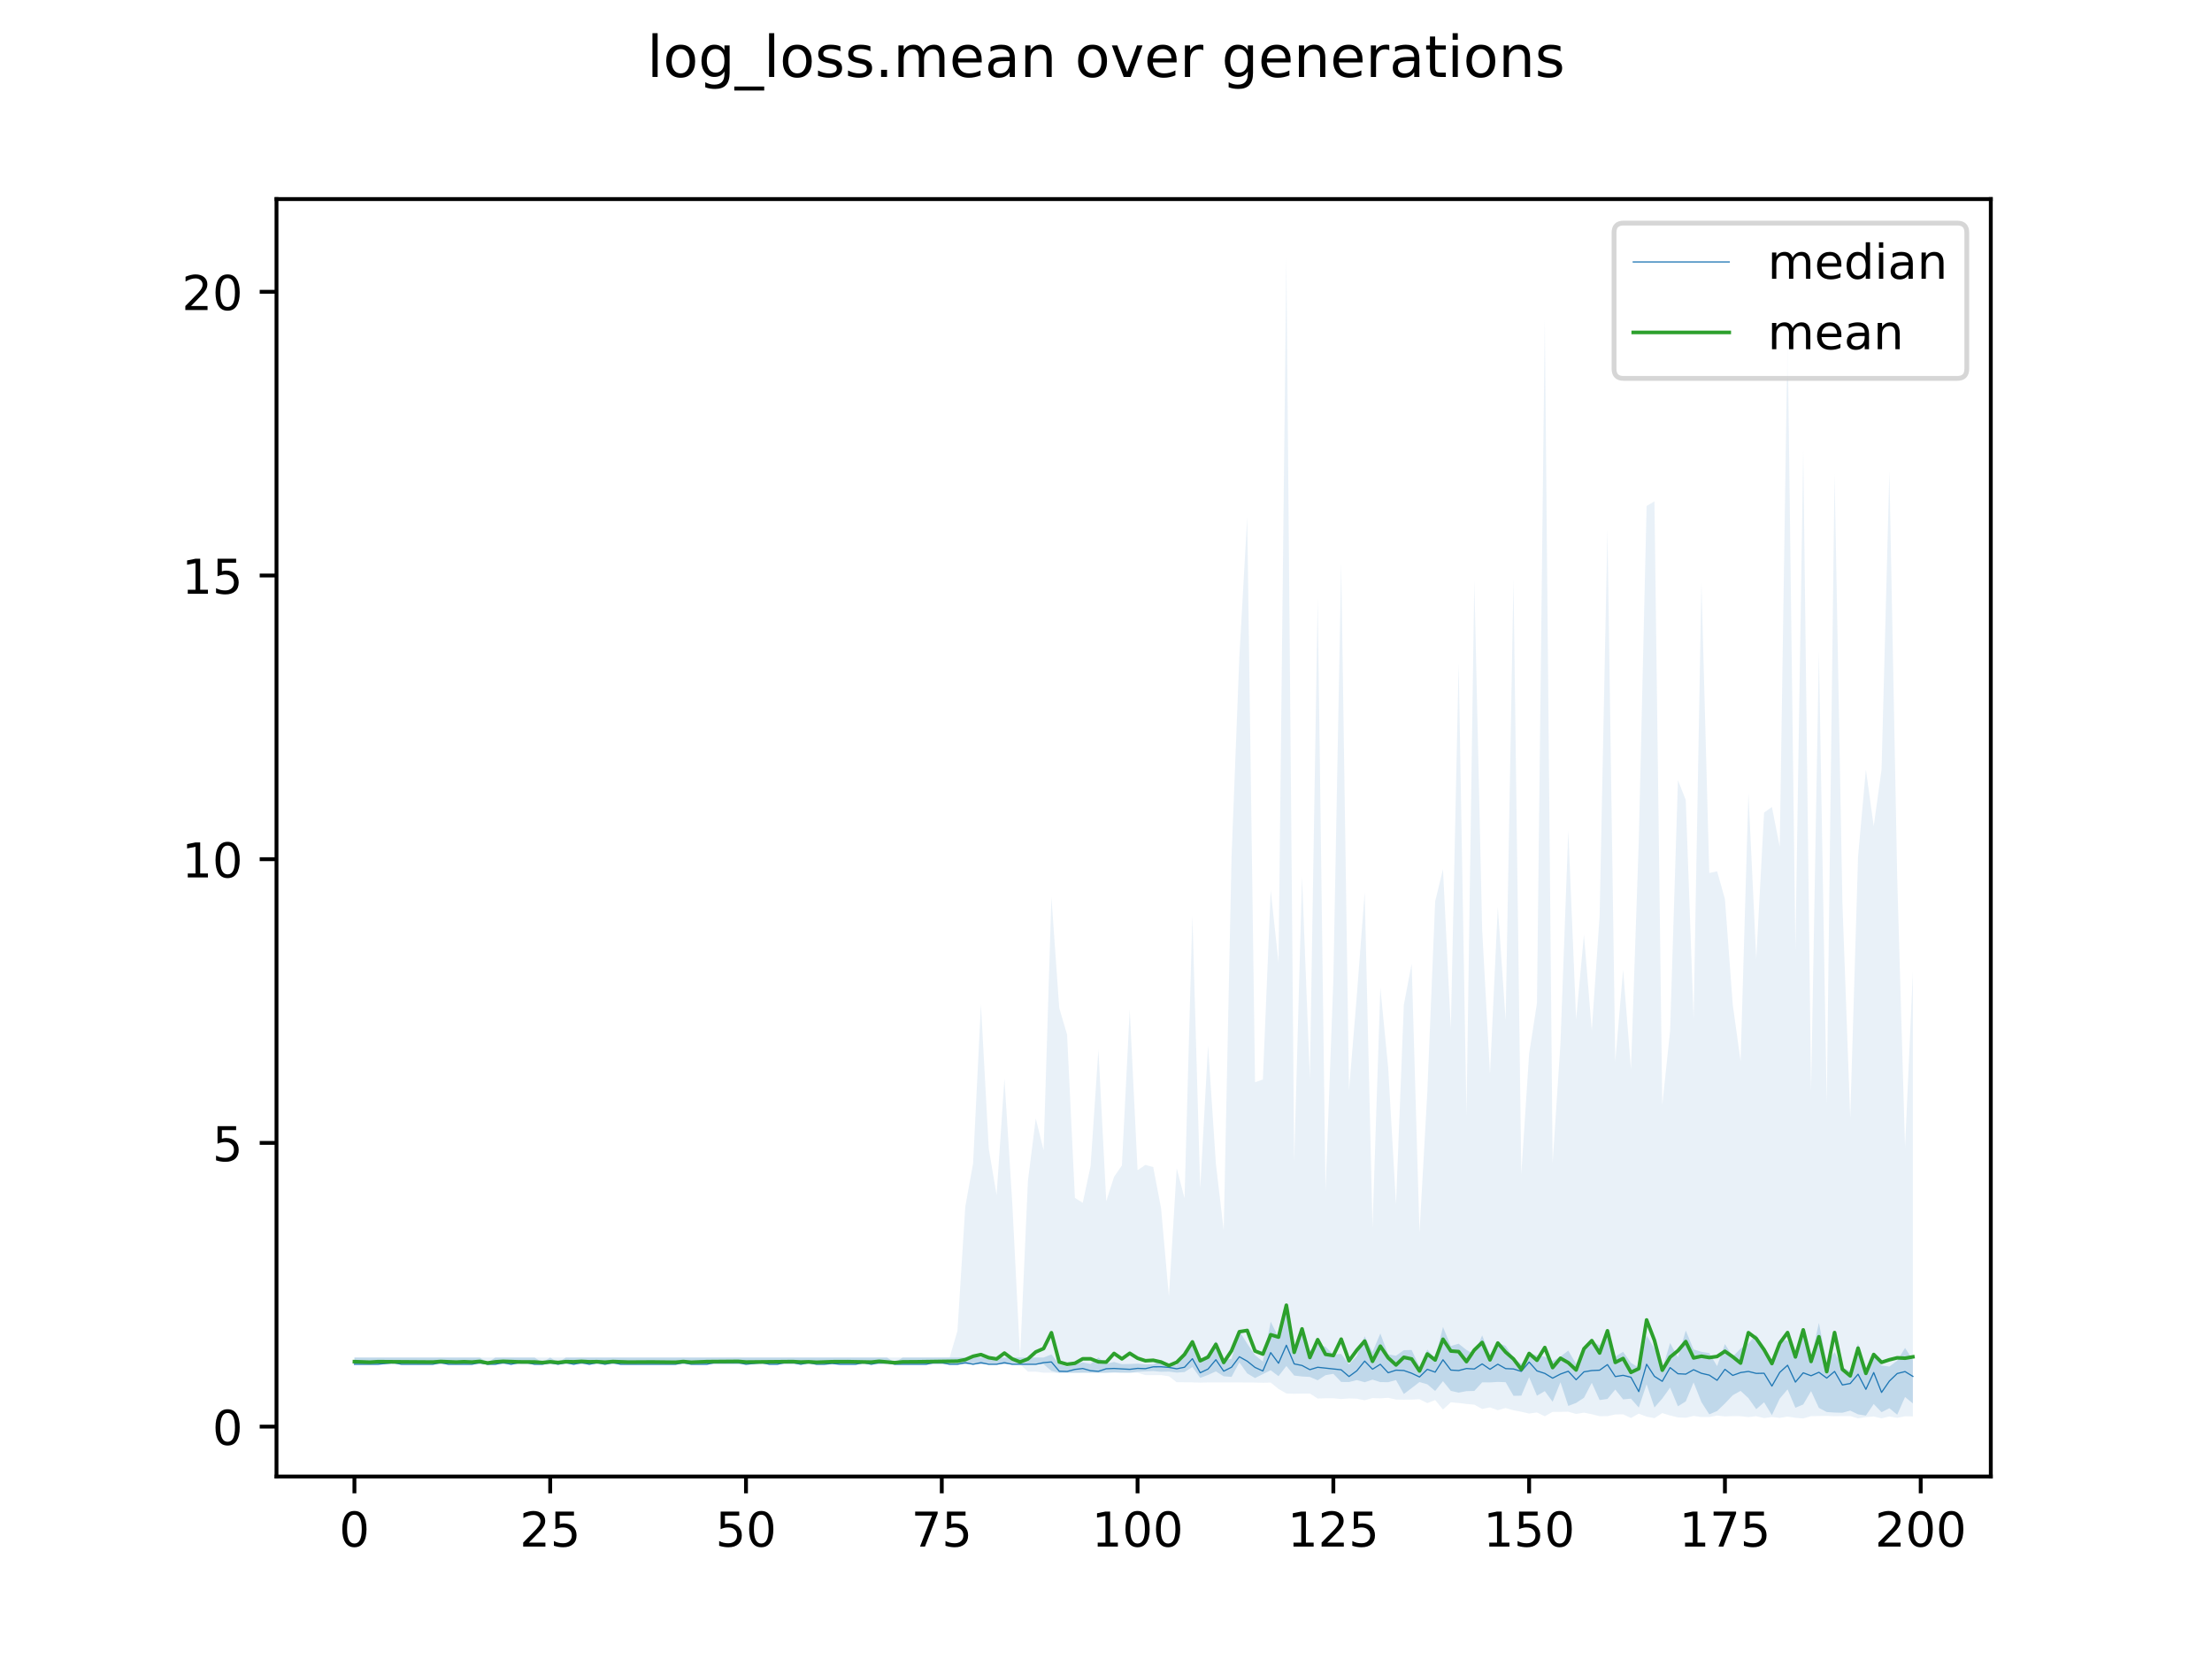 <?xml version="1.0" encoding="utf-8" standalone="no"?>
<!DOCTYPE svg PUBLIC "-//W3C//DTD SVG 1.1//EN"
  "http://www.w3.org/Graphics/SVG/1.1/DTD/svg11.dtd">
<!-- Created with matplotlib (https://matplotlib.org/) -->
<svg height="345.6pt" version="1.1" viewBox="0 0 460.8 345.6" width="460.8pt" xmlns="http://www.w3.org/2000/svg" xmlns:xlink="http://www.w3.org/1999/xlink">
 <defs>
  <style type="text/css">
*{stroke-linecap:butt;stroke-linejoin:round;}
  </style>
 </defs>
 <g id="figure_1">
  <g id="patch_1">
   <path d="M 0 345.6 
L 460.8 345.6 
L 460.8 0 
L 0 0 
z
" style="fill:#ffffff;"/>
  </g>
  <g id="axes_1">
   <g id="patch_2">
    <path d="M 57.6 307.584 
L 414.72 307.584 
L 414.72 41.472 
L 57.6 41.472 
z
" style="fill:#ffffff;"/>
   </g>
   <g id="PolyCollection_1">
    <path clip-path="url(#pe8890af706)" d="M 73.833 282.793 
L 73.833 284.206 
L 75.464 284.206 
L 77.096 284.206 
L 78.727 284.206 
L 80.358 284.206 
L 81.99 284.206 
L 83.621 284.206 
L 85.253 284.206 
L 86.884 284.206 
L 88.516 284.206 
L 90.147 284.206 
L 91.778 284.206 
L 93.41 284.206 
L 95.041 284.206 
L 96.673 284.206 
L 98.304 284.206 
L 99.936 284.206 
L 101.567 284.206 
L 103.198 284.206 
L 104.83 284.206 
L 106.461 284.206 
L 108.093 284.206 
L 109.724 284.206 
L 111.356 284.206 
L 112.987 284.206 
L 114.618 284.206 
L 116.25 284.206 
L 117.881 284.206 
L 119.513 284.206 
L 121.144 284.206 
L 122.776 284.206 
L 124.407 284.206 
L 126.038 284.206 
L 127.67 284.206 
L 129.301 284.206 
L 130.933 284.206 
L 132.564 284.206 
L 134.196 284.206 
L 135.827 284.206 
L 137.458 284.206 
L 139.09 284.206 
L 140.721 284.206 
L 142.353 284.206 
L 143.984 284.206 
L 145.616 284.206 
L 147.247 284.206 
L 148.879 284.206 
L 150.51 284.206 
L 152.141 284.206 
L 153.773 284.206 
L 155.404 284.206 
L 157.036 284.206 
L 158.667 284.206 
L 160.299 284.206 
L 161.93 284.206 
L 163.561 284.206 
L 165.193 284.206 
L 166.824 284.206 
L 168.456 284.206 
L 170.087 284.206 
L 171.719 284.206 
L 173.35 284.206 
L 174.981 284.206 
L 176.613 284.206 
L 178.244 284.206 
L 179.876 284.206 
L 181.507 284.206 
L 183.139 284.206 
L 184.77 284.206 
L 186.401 284.206 
L 188.033 284.206 
L 189.664 284.206 
L 191.296 284.206 
L 192.927 284.206 
L 194.559 284.206 
L 196.19 284.206 
L 197.821 284.206 
L 199.453 284.206 
L 201.084 284.206 
L 202.716 284.206 
L 204.347 284.206 
L 205.979 284.206 
L 207.61 284.206 
L 209.241 284.206 
L 210.873 284.206 
L 212.504 284.206 
L 214.136 284.206 
L 215.767 284.206 
L 217.399 284.206 
L 219.03 285.577 
L 220.661 285.961 
L 222.293 285.959 
L 223.924 285.946 
L 225.556 285.957 
L 227.187 285.961 
L 228.819 285.963 
L 230.45 285.961 
L 232.081 285.884 
L 233.713 285.945 
L 235.344 285.955 
L 236.976 285.775 
L 238.607 285.673 
L 240.239 285.615 
L 241.87 285.767 
L 243.501 285.731 
L 245.133 285.941 
L 246.764 285.824 
L 248.396 284.772 
L 250.027 287.035 
L 251.659 286.422 
L 253.29 285.689 
L 254.921 286.707 
L 256.553 286.832 
L 258.184 283.813 
L 259.816 286.105 
L 261.447 287.073 
L 263.079 286.247 
L 264.71 285.446 
L 266.341 286.683 
L 267.973 284.561 
L 269.604 286.554 
L 271.236 286.744 
L 272.867 286.841 
L 274.499 287.536 
L 276.13 286.475 
L 277.761 286.193 
L 279.393 287.883 
L 281.024 287.904 
L 282.656 287.493 
L 284.287 287.944 
L 285.919 287.403 
L 287.55 287.915 
L 289.181 287.937 
L 290.813 287.497 
L 292.444 290.393 
L 294.076 289.162 
L 295.707 287.903 
L 297.339 288.377 
L 298.97 289.766 
L 300.601 287.718 
L 302.233 289.736 
L 303.864 290.109 
L 305.496 289.801 
L 307.127 289.756 
L 308.759 287.965 
L 310.39 287.983 
L 312.021 287.879 
L 313.653 287.937 
L 315.284 290.774 
L 316.916 290.745 
L 318.547 286.902 
L 320.179 290.755 
L 321.81 289.797 
L 323.441 292.012 
L 325.073 287.945 
L 326.704 292.883 
L 328.336 292.256 
L 329.967 291.186 
L 331.599 288.067 
L 333.23 291.653 
L 334.862 291.426 
L 336.493 289.465 
L 338.124 291.517 
L 339.756 291.36 
L 341.387 293.214 
L 343.019 288.365 
L 344.65 293.2 
L 346.282 291.346 
L 347.913 289.059 
L 349.544 292.959 
L 351.176 291.937 
L 352.807 287.974 
L 354.439 292.085 
L 356.07 294.629 
L 357.702 293.945 
L 359.333 292.38 
L 360.964 290.651 
L 362.596 289.745 
L 364.227 291.254 
L 365.859 293.565 
L 367.49 292.125 
L 369.122 294.803 
L 370.753 291.361 
L 372.384 289.427 
L 374.016 293.261 
L 375.647 292.575 
L 377.279 289.79 
L 378.91 293.295 
L 380.542 294.152 
L 382.173 294.261 
L 383.804 294.302 
L 385.436 293.852 
L 387.067 294.637 
L 388.699 294.891 
L 390.33 292.477 
L 391.962 294.189 
L 393.593 293.353 
L 395.224 294.712 
L 396.856 291.021 
L 398.487 292.357 
L 398.487 283.267 
L 398.487 283.267 
L 396.856 280.804 
L 395.224 283.452 
L 393.593 284.677 
L 391.962 284.478 
L 390.33 282.006 
L 388.699 285.699 
L 387.067 279.888 
L 385.436 285.661 
L 383.804 284.826 
L 382.173 281.633 
L 380.542 283.943 
L 378.91 275.592 
L 377.279 282.926 
L 375.647 277.861 
L 374.016 281.743 
L 372.384 279.25 
L 370.753 279.078 
L 369.122 283.634 
L 367.49 281.896 
L 365.859 278.015 
L 364.227 279.839 
L 362.596 280.94 
L 360.964 282.601 
L 359.333 279.993 
L 357.702 284.581 
L 356.07 281.874 
L 354.439 281.604 
L 352.807 281.112 
L 351.176 277.175 
L 349.544 282.762 
L 347.913 279.778 
L 346.282 285.268 
L 344.65 280.919 
L 343.019 278.177 
L 341.387 284.91 
L 339.756 283.911 
L 338.124 281.605 
L 336.493 282.61 
L 334.862 277.891 
L 333.23 280.274 
L 331.599 279.475 
L 329.967 280.993 
L 328.336 284.121 
L 326.704 281.354 
L 325.073 282.597 
L 323.441 283.514 
L 321.81 282.617 
L 320.179 282.34 
L 318.547 281.968 
L 316.916 284.14 
L 315.284 282.863 
L 313.653 280.377 
L 312.021 279.695 
L 310.39 282.265 
L 308.759 278.184 
L 307.127 282.111 
L 305.496 281.218 
L 303.864 279.921 
L 302.233 280.398 
L 300.601 276.439 
L 298.97 283 
L 297.339 281.129 
L 295.707 284.698 
L 294.076 281.229 
L 292.444 281.266 
L 290.813 282.425 
L 289.181 282.138 
L 287.55 277.795 
L 285.919 281.644 
L 284.287 278.358 
L 282.656 282.438 
L 281.024 284.22 
L 279.393 282.031 
L 277.761 282.186 
L 276.13 280.559 
L 274.499 280.015 
L 272.867 281.326 
L 271.236 277.374 
L 269.604 280.664 
L 267.973 273.192 
L 266.341 278.604 
L 264.71 275.336 
L 263.079 283.633 
L 261.447 282.302 
L 259.816 279.905 
L 258.184 277.285 
L 256.553 283.073 
L 254.921 283.282 
L 253.29 279.346 
L 251.659 282.112 
L 250.027 283.324 
L 248.396 280.117 
L 246.764 281.342 
L 245.133 284.454 
L 243.501 284.217 
L 241.87 283.449 
L 240.239 284.208 
L 238.607 284.239 
L 236.976 284.067 
L 235.344 284.139 
L 233.713 284.18 
L 232.081 283.719 
L 230.45 284.102 
L 228.819 282.793 
L 227.187 284.141 
L 225.556 283.814 
L 223.924 284.166 
L 222.293 284.704 
L 220.661 284.206 
L 219.03 282.152 
L 217.399 282.793 
L 215.767 282.793 
L 214.136 282.793 
L 212.504 282.793 
L 210.873 282.793 
L 209.241 282.793 
L 207.61 282.793 
L 205.979 282.793 
L 204.347 282.793 
L 202.716 282.793 
L 201.084 282.793 
L 199.453 282.793 
L 197.821 282.793 
L 196.19 282.793 
L 194.559 282.793 
L 192.927 282.793 
L 191.296 282.793 
L 189.664 282.793 
L 188.033 282.793 
L 186.401 283.862 
L 184.77 282.793 
L 183.139 282.793 
L 181.507 282.793 
L 179.876 282.793 
L 178.244 282.793 
L 176.613 282.793 
L 174.981 282.793 
L 173.35 282.793 
L 171.719 282.793 
L 170.087 282.793 
L 168.456 282.793 
L 166.824 282.793 
L 165.193 282.793 
L 163.561 282.793 
L 161.93 282.793 
L 160.299 282.793 
L 158.667 282.793 
L 157.036 282.793 
L 155.404 282.793 
L 153.773 282.793 
L 152.141 282.793 
L 150.51 282.793 
L 148.879 282.793 
L 147.247 282.793 
L 145.616 282.793 
L 143.984 282.793 
L 142.353 282.793 
L 140.721 282.793 
L 139.09 282.793 
L 137.458 282.793 
L 135.827 282.793 
L 134.196 282.793 
L 132.564 282.793 
L 130.933 282.793 
L 129.301 282.793 
L 127.67 282.793 
L 126.038 282.793 
L 124.407 282.793 
L 122.776 282.793 
L 121.144 282.793 
L 119.513 282.793 
L 117.881 282.793 
L 116.25 283.862 
L 114.618 282.793 
L 112.987 283.862 
L 111.356 282.793 
L 109.724 282.793 
L 108.093 282.793 
L 106.461 282.793 
L 104.83 282.793 
L 103.198 282.793 
L 101.567 283.862 
L 99.936 282.793 
L 98.304 282.793 
L 96.673 282.793 
L 95.041 282.793 
L 93.41 282.793 
L 91.778 282.793 
L 90.147 282.793 
L 88.516 282.793 
L 86.884 282.793 
L 85.253 282.793 
L 83.621 282.793 
L 81.99 282.793 
L 80.358 282.793 
L 78.727 282.793 
L 77.096 282.793 
L 75.464 282.793 
L 73.833 282.793 
z
" style="fill:#1f77b4;fill-opacity:0.2;"/>
   </g>
   <g id="PolyCollection_2">
    <path clip-path="url(#pe8890af706)" d="M 73.833 282.793 
L 73.833 284.206 
L 75.464 284.206 
L 77.096 284.206 
L 78.727 284.206 
L 80.358 284.206 
L 81.99 284.206 
L 83.621 284.206 
L 85.253 284.206 
L 86.884 284.206 
L 88.516 284.206 
L 90.147 284.206 
L 91.778 284.206 
L 93.41 284.206 
L 95.041 284.206 
L 96.673 284.206 
L 98.304 284.206 
L 99.936 284.206 
L 101.567 284.206 
L 103.198 284.206 
L 104.83 284.206 
L 106.461 284.206 
L 108.093 284.206 
L 109.724 284.206 
L 111.356 284.206 
L 112.987 284.206 
L 114.618 284.206 
L 116.25 284.206 
L 117.881 284.206 
L 119.513 284.206 
L 121.144 284.206 
L 122.776 284.206 
L 124.407 284.206 
L 126.038 284.206 
L 127.67 284.206 
L 129.301 284.206 
L 130.933 284.206 
L 132.564 284.206 
L 134.196 284.206 
L 135.827 284.206 
L 137.458 284.206 
L 139.09 284.206 
L 140.721 284.206 
L 142.353 284.206 
L 143.984 284.206 
L 145.616 284.206 
L 147.247 284.206 
L 148.879 284.206 
L 150.51 284.206 
L 152.141 284.206 
L 153.773 284.206 
L 155.404 284.206 
L 157.036 284.206 
L 158.667 284.206 
L 160.299 284.206 
L 161.93 284.206 
L 163.561 284.206 
L 165.193 284.206 
L 166.824 284.206 
L 168.456 284.206 
L 170.087 284.206 
L 171.719 284.206 
L 173.35 284.206 
L 174.981 284.206 
L 176.613 284.206 
L 178.244 284.206 
L 179.876 284.206 
L 181.507 284.206 
L 183.139 284.206 
L 184.77 284.206 
L 186.401 284.206 
L 188.033 284.206 
L 189.664 284.206 
L 191.296 284.206 
L 192.927 284.206 
L 194.559 284.206 
L 196.19 284.206 
L 197.821 284.206 
L 199.453 284.206 
L 201.084 284.206 
L 202.716 284.206 
L 204.347 284.206 
L 205.979 284.206 
L 207.61 284.206 
L 209.241 284.206 
L 210.873 284.206 
L 212.504 284.206 
L 214.136 285.744 
L 215.767 285.748 
L 217.399 285.957 
L 219.03 285.96 
L 220.661 286.064 
L 222.293 286.009 
L 223.924 286.048 
L 225.556 285.976 
L 227.187 286 
L 228.819 286.005 
L 230.45 285.989 
L 232.081 285.975 
L 233.713 285.989 
L 235.344 285.996 
L 236.976 285.971 
L 238.607 286.457 
L 240.239 286.455 
L 241.87 286.458 
L 243.501 286.697 
L 245.133 287.947 
L 246.764 287.952 
L 248.396 287.976 
L 250.027 288.026 
L 251.659 287.983 
L 253.29 287.98 
L 254.921 287.984 
L 256.553 287.986 
L 258.184 287.976 
L 259.816 288.002 
L 261.447 288.014 
L 263.079 288.053 
L 264.71 288.009 
L 266.341 289.343 
L 267.973 290.29 
L 269.604 290.343 
L 271.236 290.311 
L 272.867 290.3 
L 274.499 291.337 
L 276.13 291.281 
L 277.761 291.28 
L 279.393 291.44 
L 281.024 291.318 
L 282.656 291.372 
L 284.287 291.697 
L 285.919 291.249 
L 287.55 291.301 
L 289.181 291.182 
L 290.813 291.556 
L 292.444 291.578 
L 294.076 291.561 
L 295.707 291.476 
L 297.339 292.295 
L 298.97 291.656 
L 300.601 293.626 
L 302.233 292.129 
L 303.864 292.269 
L 305.496 292.467 
L 307.127 292.618 
L 308.759 293.509 
L 310.39 293.188 
L 312.021 293.768 
L 313.653 293.316 
L 315.284 293.787 
L 316.916 294.095 
L 318.547 294.468 
L 320.179 294.244 
L 321.81 295.035 
L 323.441 294.113 
L 325.073 294.113 
L 326.704 294.088 
L 328.336 294.55 
L 329.967 294.282 
L 331.599 294.606 
L 333.23 295.023 
L 334.862 295.009 
L 336.493 294.662 
L 338.124 294.63 
L 339.756 295.394 
L 341.387 294.487 
L 343.019 295.112 
L 344.65 295.433 
L 346.282 294.374 
L 347.913 294.872 
L 349.544 295.267 
L 351.176 295.35 
L 352.807 294.956 
L 354.439 295.2 
L 356.07 295.194 
L 357.702 294.889 
L 359.333 295.076 
L 360.964 294.997 
L 362.596 295.02 
L 364.227 295.207 
L 365.859 295.022 
L 367.49 295.422 
L 369.122 295.179 
L 370.753 295.374 
L 372.384 295.103 
L 374.016 295.349 
L 375.647 295.488 
L 377.279 295.009 
L 378.91 294.984 
L 380.542 294.96 
L 382.173 295.025 
L 383.804 295.007 
L 385.436 295.003 
L 387.067 295.469 
L 388.699 295.205 
L 390.33 295.078 
L 391.962 295.454 
L 393.593 295.078 
L 395.224 295.357 
L 396.856 295.036 
L 398.487 295.06 
L 398.487 202.546 
L 398.487 202.546 
L 396.856 239.026 
L 395.224 182.89 
L 393.593 98.195 
L 391.962 160.307 
L 390.33 172.112 
L 388.699 160.315 
L 387.067 178.435 
L 385.436 232.863 
L 383.804 187.988 
L 382.173 98.71 
L 380.542 230.051 
L 378.91 135.697 
L 377.279 227.286 
L 375.647 93.824 
L 374.016 197.913 
L 372.384 69.063 
L 370.753 176.412 
L 369.122 168.104 
L 367.49 169.282 
L 365.859 199.754 
L 364.227 165.206 
L 362.596 221.07 
L 360.964 209.293 
L 359.333 187.287 
L 357.702 181.504 
L 356.07 181.866 
L 354.439 121.431 
L 352.807 212.179 
L 351.176 166.652 
L 349.544 162.522 
L 347.913 214.754 
L 346.282 230.215 
L 344.65 104.432 
L 343.019 105.406 
L 341.387 175.186 
L 339.756 222.701 
L 338.124 202.01 
L 336.493 221.125 
L 334.862 110.249 
L 333.23 190.787 
L 331.599 214.674 
L 329.967 194.701 
L 328.336 212.349 
L 326.704 172.989 
L 325.073 217.373 
L 323.441 242.323 
L 321.81 66.51 
L 320.179 208.983 
L 318.547 219.498 
L 316.916 244.581 
L 315.284 120.752 
L 313.653 212.54 
L 312.021 188.916 
L 310.39 223.685 
L 308.759 193.634 
L 307.127 120.997 
L 305.496 232.353 
L 303.864 138.058 
L 302.233 214.336 
L 300.601 181.054 
L 298.97 187.786 
L 297.339 227.426 
L 295.707 256.793 
L 294.076 200.78 
L 292.444 209.323 
L 290.813 250.92 
L 289.181 222.386 
L 287.55 205.758 
L 285.919 255.713 
L 284.287 185.88 
L 282.656 207.323 
L 281.024 227.123 
L 279.393 117.248 
L 277.761 204.16 
L 276.13 248.104 
L 274.499 124.608 
L 272.867 224.725 
L 271.236 182.681 
L 269.604 242.037 
L 267.973 53.568 
L 266.341 200.506 
L 264.71 185.506 
L 263.079 224.876 
L 261.447 225.459 
L 259.816 107.751 
L 258.184 136.679 
L 256.553 178.498 
L 254.921 256.317 
L 253.29 242.428 
L 251.659 217.758 
L 250.027 247.655 
L 248.396 190.723 
L 246.764 249.63 
L 245.133 243.382 
L 243.501 270.05 
L 241.87 251.706 
L 240.239 243.125 
L 238.607 242.666 
L 236.976 243.786 
L 235.344 210.282 
L 233.713 242.784 
L 232.081 245.16 
L 230.45 250.244 
L 228.819 218.666 
L 227.187 242.931 
L 225.556 250.572 
L 223.924 249.541 
L 222.293 215.512 
L 220.661 210.003 
L 219.03 186.872 
L 217.399 239.603 
L 215.767 233.005 
L 214.136 246.004 
L 212.504 282.793 
L 210.873 250.579 
L 209.241 224.68 
L 207.61 248.965 
L 205.979 239.292 
L 204.347 209.256 
L 202.716 242.331 
L 201.084 251.394 
L 199.453 277.251 
L 197.821 282.793 
L 196.19 282.793 
L 194.559 282.793 
L 192.927 282.793 
L 191.296 282.793 
L 189.664 282.793 
L 188.033 282.793 
L 186.401 282.793 
L 184.77 282.793 
L 183.139 282.793 
L 181.507 282.793 
L 179.876 282.793 
L 178.244 282.793 
L 176.613 282.793 
L 174.981 282.793 
L 173.35 282.793 
L 171.719 282.793 
L 170.087 282.793 
L 168.456 282.793 
L 166.824 282.793 
L 165.193 282.793 
L 163.561 282.793 
L 161.93 282.793 
L 160.299 282.793 
L 158.667 282.793 
L 157.036 282.793 
L 155.404 282.793 
L 153.773 282.793 
L 152.141 282.793 
L 150.51 282.793 
L 148.879 282.793 
L 147.247 282.793 
L 145.616 282.793 
L 143.984 282.793 
L 142.353 282.793 
L 140.721 282.793 
L 139.09 282.793 
L 137.458 282.793 
L 135.827 282.793 
L 134.196 282.793 
L 132.564 282.793 
L 130.933 282.793 
L 129.301 282.793 
L 127.67 282.793 
L 126.038 282.793 
L 124.407 282.793 
L 122.776 282.793 
L 121.144 282.793 
L 119.513 282.793 
L 117.881 282.793 
L 116.25 282.793 
L 114.618 282.793 
L 112.987 282.793 
L 111.356 282.793 
L 109.724 282.793 
L 108.093 282.793 
L 106.461 282.793 
L 104.83 282.793 
L 103.198 282.793 
L 101.567 282.793 
L 99.936 282.793 
L 98.304 282.793 
L 96.673 282.793 
L 95.041 282.793 
L 93.41 282.793 
L 91.778 282.793 
L 90.147 282.793 
L 88.516 282.793 
L 86.884 282.793 
L 85.253 282.793 
L 83.621 282.793 
L 81.99 282.793 
L 80.358 282.793 
L 78.727 282.793 
L 77.096 282.793 
L 75.464 282.793 
L 73.833 282.793 
z
" style="fill:#1f77b4;fill-opacity:0.1;"/>
   </g>
   <g id="matplotlib.axis_1">
    <g id="xtick_1">
     <g id="line2d_1">
      <defs>
       <path d="M 0 0 
L 0 3.5 
" id="mc2d2fb977f" style="stroke:#000000;stroke-width:0.8;"/>
      </defs>
      <g>
       <use style="stroke:#000000;stroke-width:0.8;" x="73.833" xlink:href="#mc2d2fb977f" y="307.584"/>
      </g>
     </g>
     <g id="text_1">
      <!-- 0 -->
      <defs>
       <path d="M 31.781 66.406 
Q 24.172 66.406 20.328 58.906 
Q 16.5 51.422 16.5 36.375 
Q 16.5 21.391 20.328 13.891 
Q 24.172 6.391 31.781 6.391 
Q 39.453 6.391 43.281 13.891 
Q 47.125 21.391 47.125 36.375 
Q 47.125 51.422 43.281 58.906 
Q 39.453 66.406 31.781 66.406 
z
M 31.781 74.219 
Q 44.047 74.219 50.516 64.516 
Q 56.984 54.828 56.984 36.375 
Q 56.984 17.969 50.516 8.266 
Q 44.047 -1.422 31.781 -1.422 
Q 19.531 -1.422 13.062 8.266 
Q 6.594 17.969 6.594 36.375 
Q 6.594 54.828 13.062 64.516 
Q 19.531 74.219 31.781 74.219 
z
" id="DejaVuSans-48"/>
      </defs>
      <g transform="translate(70.651 322.182)scale(0.1 -0.1)">
       <use xlink:href="#DejaVuSans-48"/>
      </g>
     </g>
    </g>
    <g id="xtick_2">
     <g id="line2d_2">
      <g>
       <use style="stroke:#000000;stroke-width:0.8;" x="114.618" xlink:href="#mc2d2fb977f" y="307.584"/>
      </g>
     </g>
     <g id="text_2">
      <!-- 25 -->
      <defs>
       <path d="M 19.188 8.297 
L 53.609 8.297 
L 53.609 0 
L 7.328 0 
L 7.328 8.297 
Q 12.938 14.109 22.625 23.891 
Q 32.328 33.688 34.812 36.531 
Q 39.547 41.844 41.422 45.531 
Q 43.312 49.219 43.312 52.781 
Q 43.312 58.594 39.234 62.25 
Q 35.156 65.922 28.609 65.922 
Q 23.969 65.922 18.812 64.312 
Q 13.672 62.703 7.812 59.422 
L 7.812 69.391 
Q 13.766 71.781 18.938 73 
Q 24.125 74.219 28.422 74.219 
Q 39.75 74.219 46.484 68.547 
Q 53.219 62.891 53.219 53.422 
Q 53.219 48.922 51.531 44.891 
Q 49.859 40.875 45.406 35.406 
Q 44.188 33.984 37.641 27.219 
Q 31.109 20.453 19.188 8.297 
z
" id="DejaVuSans-50"/>
       <path d="M 10.797 72.906 
L 49.516 72.906 
L 49.516 64.594 
L 19.828 64.594 
L 19.828 46.734 
Q 21.969 47.469 24.109 47.828 
Q 26.266 48.188 28.422 48.188 
Q 40.625 48.188 47.75 41.5 
Q 54.891 34.812 54.891 23.391 
Q 54.891 11.625 47.562 5.094 
Q 40.234 -1.422 26.906 -1.422 
Q 22.312 -1.422 17.547 -0.641 
Q 12.797 0.141 7.719 1.703 
L 7.719 11.625 
Q 12.109 9.234 16.797 8.062 
Q 21.484 6.891 26.703 6.891 
Q 35.156 6.891 40.078 11.328 
Q 45.016 15.766 45.016 23.391 
Q 45.016 31 40.078 35.438 
Q 35.156 39.891 26.703 39.891 
Q 22.75 39.891 18.812 39.016 
Q 14.891 38.141 10.797 36.281 
z
" id="DejaVuSans-53"/>
      </defs>
      <g transform="translate(108.256 322.182)scale(0.1 -0.1)">
       <use xlink:href="#DejaVuSans-50"/>
       <use x="63.623" xlink:href="#DejaVuSans-53"/>
      </g>
     </g>
    </g>
    <g id="xtick_3">
     <g id="line2d_3">
      <g>
       <use style="stroke:#000000;stroke-width:0.8;" x="155.404" xlink:href="#mc2d2fb977f" y="307.584"/>
      </g>
     </g>
     <g id="text_3">
      <!-- 50 -->
      <g transform="translate(149.042 322.182)scale(0.1 -0.1)">
       <use xlink:href="#DejaVuSans-53"/>
       <use x="63.623" xlink:href="#DejaVuSans-48"/>
      </g>
     </g>
    </g>
    <g id="xtick_4">
     <g id="line2d_4">
      <g>
       <use style="stroke:#000000;stroke-width:0.8;" x="196.19" xlink:href="#mc2d2fb977f" y="307.584"/>
      </g>
     </g>
     <g id="text_4">
      <!-- 75 -->
      <defs>
       <path d="M 8.203 72.906 
L 55.078 72.906 
L 55.078 68.703 
L 28.609 0 
L 18.312 0 
L 43.219 64.594 
L 8.203 64.594 
z
" id="DejaVuSans-55"/>
      </defs>
      <g transform="translate(189.827 322.182)scale(0.1 -0.1)">
       <use xlink:href="#DejaVuSans-55"/>
       <use x="63.623" xlink:href="#DejaVuSans-53"/>
      </g>
     </g>
    </g>
    <g id="xtick_5">
     <g id="line2d_5">
      <g>
       <use style="stroke:#000000;stroke-width:0.8;" x="236.976" xlink:href="#mc2d2fb977f" y="307.584"/>
      </g>
     </g>
     <g id="text_5">
      <!-- 100 -->
      <defs>
       <path d="M 12.406 8.297 
L 28.516 8.297 
L 28.516 63.922 
L 10.984 60.406 
L 10.984 69.391 
L 28.422 72.906 
L 38.281 72.906 
L 38.281 8.297 
L 54.391 8.297 
L 54.391 0 
L 12.406 0 
z
" id="DejaVuSans-49"/>
      </defs>
      <g transform="translate(227.432 322.182)scale(0.1 -0.1)">
       <use xlink:href="#DejaVuSans-49"/>
       <use x="63.623" xlink:href="#DejaVuSans-48"/>
       <use x="127.246" xlink:href="#DejaVuSans-48"/>
      </g>
     </g>
    </g>
    <g id="xtick_6">
     <g id="line2d_6">
      <g>
       <use style="stroke:#000000;stroke-width:0.8;" x="277.761" xlink:href="#mc2d2fb977f" y="307.584"/>
      </g>
     </g>
     <g id="text_6">
      <!-- 125 -->
      <g transform="translate(268.218 322.182)scale(0.1 -0.1)">
       <use xlink:href="#DejaVuSans-49"/>
       <use x="63.623" xlink:href="#DejaVuSans-50"/>
       <use x="127.246" xlink:href="#DejaVuSans-53"/>
      </g>
     </g>
    </g>
    <g id="xtick_7">
     <g id="line2d_7">
      <g>
       <use style="stroke:#000000;stroke-width:0.8;" x="318.547" xlink:href="#mc2d2fb977f" y="307.584"/>
      </g>
     </g>
     <g id="text_7">
      <!-- 150 -->
      <g transform="translate(309.003 322.182)scale(0.1 -0.1)">
       <use xlink:href="#DejaVuSans-49"/>
       <use x="63.623" xlink:href="#DejaVuSans-53"/>
       <use x="127.246" xlink:href="#DejaVuSans-48"/>
      </g>
     </g>
    </g>
    <g id="xtick_8">
     <g id="line2d_8">
      <g>
       <use style="stroke:#000000;stroke-width:0.8;" x="359.333" xlink:href="#mc2d2fb977f" y="307.584"/>
      </g>
     </g>
     <g id="text_8">
      <!-- 175 -->
      <g transform="translate(349.789 322.182)scale(0.1 -0.1)">
       <use xlink:href="#DejaVuSans-49"/>
       <use x="63.623" xlink:href="#DejaVuSans-55"/>
       <use x="127.246" xlink:href="#DejaVuSans-53"/>
      </g>
     </g>
    </g>
    <g id="xtick_9">
     <g id="line2d_9">
      <g>
       <use style="stroke:#000000;stroke-width:0.8;" x="400.119" xlink:href="#mc2d2fb977f" y="307.584"/>
      </g>
     </g>
     <g id="text_9">
      <!-- 200 -->
      <g transform="translate(390.575 322.182)scale(0.1 -0.1)">
       <use xlink:href="#DejaVuSans-50"/>
       <use x="63.623" xlink:href="#DejaVuSans-48"/>
       <use x="127.246" xlink:href="#DejaVuSans-48"/>
      </g>
     </g>
    </g>
   </g>
   <g id="matplotlib.axis_2">
    <g id="ytick_1">
     <g id="line2d_10">
      <defs>
       <path d="M 0 0 
L -3.5 0 
" id="m9d023c368c" style="stroke:#000000;stroke-width:0.8;"/>
      </defs>
      <g>
       <use style="stroke:#000000;stroke-width:0.8;" x="57.6" xlink:href="#m9d023c368c" y="297.192"/>
      </g>
     </g>
     <g id="text_10">
      <!-- 0 -->
      <g transform="translate(44.237 300.991)scale(0.1 -0.1)">
       <use xlink:href="#DejaVuSans-48"/>
      </g>
     </g>
    </g>
    <g id="ytick_2">
     <g id="line2d_11">
      <g>
       <use style="stroke:#000000;stroke-width:0.8;" x="57.6" xlink:href="#m9d023c368c" y="238.09"/>
      </g>
     </g>
     <g id="text_11">
      <!-- 5 -->
      <g transform="translate(44.237 241.889)scale(0.1 -0.1)">
       <use xlink:href="#DejaVuSans-53"/>
      </g>
     </g>
    </g>
    <g id="ytick_3">
     <g id="line2d_12">
      <g>
       <use style="stroke:#000000;stroke-width:0.8;" x="57.6" xlink:href="#m9d023c368c" y="178.988"/>
      </g>
     </g>
     <g id="text_12">
      <!-- 10 -->
      <g transform="translate(37.875 182.788)scale(0.1 -0.1)">
       <use xlink:href="#DejaVuSans-49"/>
       <use x="63.623" xlink:href="#DejaVuSans-48"/>
      </g>
     </g>
    </g>
    <g id="ytick_4">
     <g id="line2d_13">
      <g>
       <use style="stroke:#000000;stroke-width:0.8;" x="57.6" xlink:href="#m9d023c368c" y="119.887"/>
      </g>
     </g>
     <g id="text_13">
      <!-- 15 -->
      <g transform="translate(37.875 123.686)scale(0.1 -0.1)">
       <use xlink:href="#DejaVuSans-49"/>
       <use x="63.623" xlink:href="#DejaVuSans-53"/>
      </g>
     </g>
    </g>
    <g id="ytick_5">
     <g id="line2d_14">
      <g>
       <use style="stroke:#000000;stroke-width:0.8;" x="57.6" xlink:href="#m9d023c368c" y="60.785"/>
      </g>
     </g>
     <g id="text_14">
      <!-- 20 -->
      <g transform="translate(37.875 64.585)scale(0.1 -0.1)">
       <use xlink:href="#DejaVuSans-50"/>
       <use x="63.623" xlink:href="#DejaVuSans-48"/>
      </g>
     </g>
    </g>
   </g>
   <g id="line2d_15">
    <path clip-path="url(#pe8890af706)" d="M 73.833 284.206 
L 78.727 284.206 
L 81.99 283.862 
L 83.621 284.206 
L 90.147 284.206 
L 91.778 283.862 
L 93.41 284.206 
L 98.304 284.206 
L 99.936 283.862 
L 101.567 284.206 
L 103.198 284.206 
L 104.83 283.862 
L 106.461 284.206 
L 108.093 283.862 
L 109.724 283.862 
L 111.356 284.206 
L 112.987 284.206 
L 114.618 283.862 
L 116.25 284.206 
L 117.881 283.862 
L 119.513 284.206 
L 121.144 283.862 
L 122.776 284.206 
L 124.407 283.862 
L 126.038 284.206 
L 127.67 283.862 
L 129.301 284.206 
L 140.721 284.206 
L 142.353 283.862 
L 143.984 284.206 
L 147.247 284.206 
L 148.879 283.862 
L 153.773 283.862 
L 155.404 284.206 
L 158.667 283.862 
L 160.299 284.206 
L 161.93 284.206 
L 163.561 283.862 
L 165.193 283.862 
L 166.824 284.206 
L 168.456 283.862 
L 170.087 284.206 
L 171.719 284.206 
L 173.35 284.034 
L 174.981 284.206 
L 178.244 284.206 
L 179.876 283.862 
L 181.507 284.206 
L 183.139 283.862 
L 184.77 283.862 
L 186.401 284.206 
L 192.927 284.206 
L 194.559 283.862 
L 196.19 283.862 
L 197.821 284.206 
L 199.453 284.206 
L 201.084 283.862 
L 202.716 284.206 
L 204.347 283.862 
L 205.979 284.206 
L 207.61 284.206 
L 209.241 283.862 
L 210.873 284.206 
L 215.767 284.206 
L 217.399 283.862 
L 219.03 283.714 
L 220.661 285.648 
L 222.293 285.699 
L 223.924 285.274 
L 225.556 285.084 
L 227.187 285.54 
L 228.819 285.671 
L 230.45 285.137 
L 232.081 285.074 
L 235.344 285.259 
L 236.976 285.058 
L 238.607 285.117 
L 240.239 284.735 
L 241.87 284.724 
L 243.501 284.852 
L 245.133 285.143 
L 246.764 284.819 
L 248.396 283.04 
L 250.027 285.974 
L 251.659 285.199 
L 253.29 283.252 
L 254.921 285.641 
L 256.553 284.814 
L 258.184 282.638 
L 259.816 283.557 
L 261.447 284.863 
L 263.079 285.597 
L 264.71 281.778 
L 266.341 283.99 
L 267.973 280.237 
L 269.604 284.124 
L 271.236 284.453 
L 272.867 285.324 
L 274.499 284.827 
L 279.393 285.352 
L 281.024 286.753 
L 282.656 285.554 
L 284.287 283.542 
L 285.919 285.232 
L 287.55 284.206 
L 289.181 285.969 
L 290.813 285.427 
L 292.444 285.502 
L 294.076 286.072 
L 295.707 286.849 
L 297.339 285.257 
L 298.97 285.842 
L 300.601 283.265 
L 302.233 285.411 
L 303.864 285.511 
L 305.496 285.088 
L 307.127 285.186 
L 308.759 284.127 
L 310.39 285.245 
L 312.021 284.188 
L 313.653 285.107 
L 315.284 285.177 
L 316.916 285.688 
L 318.547 283.742 
L 320.179 285.579 
L 321.81 286.104 
L 323.441 287.096 
L 325.073 286.238 
L 326.704 285.654 
L 328.336 287.425 
L 329.967 285.779 
L 331.599 285.511 
L 333.23 285.436 
L 334.862 284.27 
L 336.493 286.765 
L 338.124 286.506 
L 339.756 286.901 
L 341.387 289.896 
L 343.019 284.202 
L 344.65 286.717 
L 346.282 287.75 
L 347.913 284.897 
L 349.544 286.172 
L 351.176 286.26 
L 352.807 285.337 
L 354.439 286.085 
L 356.07 286.461 
L 357.702 287.541 
L 359.333 285.258 
L 360.964 286.522 
L 362.596 285.931 
L 364.227 285.697 
L 365.859 286.103 
L 367.49 286.073 
L 369.122 288.745 
L 370.753 285.892 
L 372.384 284.406 
L 374.016 287.915 
L 375.647 285.982 
L 377.279 286.591 
L 378.91 285.869 
L 380.542 287.081 
L 382.173 285.694 
L 383.804 288.511 
L 385.436 288.208 
L 387.067 286.274 
L 388.699 289.42 
L 390.33 285.926 
L 391.962 290.066 
L 393.593 287.704 
L 395.224 286.132 
L 396.856 285.725 
L 398.487 286.724 
L 398.487 286.724 
" style="fill:none;stroke:#1f77b4;stroke-linecap:square;stroke-width:0.25;"/>
   </g>
   <g id="line2d_16">
    <path clip-path="url(#pe8890af706)" d="M 73.833 283.656 
L 77.096 283.77 
L 78.727 283.659 
L 90.147 283.741 
L 91.778 283.621 
L 95.041 283.751 
L 96.673 283.674 
L 98.304 283.747 
L 99.936 283.603 
L 101.567 283.932 
L 103.198 283.698 
L 104.83 283.589 
L 108.093 283.703 
L 111.356 283.723 
L 112.987 283.84 
L 114.618 283.685 
L 116.25 283.826 
L 117.881 283.656 
L 119.513 283.688 
L 121.144 283.6 
L 122.776 283.688 
L 124.407 283.663 
L 126.038 283.762 
L 127.67 283.635 
L 130.933 283.752 
L 135.827 283.723 
L 140.721 283.78 
L 142.353 283.631 
L 143.984 283.783 
L 147.247 283.652 
L 153.773 283.599 
L 155.404 283.734 
L 165.193 283.646 
L 166.824 283.737 
L 168.456 283.688 
L 170.087 283.783 
L 173.35 283.67 
L 176.613 283.656 
L 181.507 283.751 
L 183.139 283.585 
L 186.401 283.869 
L 188.033 283.702 
L 191.296 283.68 
L 199.453 283.562 
L 201.084 283.241 
L 202.716 282.537 
L 204.347 282.179 
L 205.979 282.831 
L 207.61 283.089 
L 209.241 281.87 
L 210.873 283.084 
L 212.504 283.735 
L 214.136 283.093 
L 215.767 281.636 
L 217.399 280.929 
L 219.03 277.632 
L 220.661 283.74 
L 222.293 284.206 
L 223.924 283.993 
L 225.556 283.064 
L 227.187 283.058 
L 228.819 283.694 
L 230.45 283.753 
L 232.081 281.945 
L 233.713 283.076 
L 235.344 281.911 
L 236.976 282.939 
L 238.607 283.469 
L 240.239 283.37 
L 241.87 283.734 
L 243.501 284.465 
L 245.133 283.784 
L 246.764 282.149 
L 248.396 279.537 
L 250.027 283.472 
L 251.659 282.709 
L 253.29 280.053 
L 254.921 283.826 
L 256.553 281.382 
L 258.184 277.421 
L 259.816 277.155 
L 261.447 281.437 
L 263.079 282.078 
L 264.71 278.049 
L 266.341 278.545 
L 267.973 271.898 
L 269.604 281.718 
L 271.236 276.832 
L 272.867 282.789 
L 274.499 279.077 
L 276.13 282.133 
L 277.761 282.381 
L 279.393 278.971 
L 281.024 283.478 
L 282.656 281.256 
L 284.287 279.374 
L 285.919 283.584 
L 287.55 280.436 
L 289.181 282.854 
L 290.813 284.347 
L 292.444 282.753 
L 294.076 283.101 
L 295.707 285.599 
L 297.339 282.054 
L 298.97 283.312 
L 300.601 278.988 
L 302.233 281.442 
L 303.864 281.567 
L 305.496 283.652 
L 307.127 281.238 
L 308.759 279.655 
L 310.39 283.29 
L 312.021 279.779 
L 313.653 281.676 
L 315.284 283.093 
L 316.916 285.259 
L 318.547 281.952 
L 320.179 283.372 
L 321.81 280.712 
L 323.441 284.893 
L 325.073 282.941 
L 326.704 283.871 
L 328.336 285.391 
L 329.967 280.971 
L 331.599 279.279 
L 333.23 281.861 
L 334.862 277.228 
L 336.493 283.819 
L 338.124 282.996 
L 339.756 285.889 
L 341.387 285.112 
L 343.019 274.965 
L 344.65 279.216 
L 346.282 285.435 
L 347.913 282.714 
L 349.544 281.381 
L 351.176 279.477 
L 352.807 282.883 
L 354.439 282.528 
L 356.07 282.805 
L 357.702 282.583 
L 359.333 281.496 
L 360.964 282.643 
L 362.596 283.957 
L 364.227 277.618 
L 365.859 278.84 
L 367.49 281.17 
L 369.122 284.053 
L 370.753 279.802 
L 372.384 277.598 
L 374.016 282.675 
L 375.647 277.034 
L 377.279 283.62 
L 378.91 278.469 
L 380.542 285.733 
L 382.173 277.596 
L 383.804 285.261 
L 385.436 286.616 
L 387.067 280.845 
L 388.699 286.102 
L 390.33 282.166 
L 391.962 283.798 
L 393.593 283.263 
L 395.224 282.856 
L 396.856 282.94 
L 398.487 282.657 
L 398.487 282.657 
" style="fill:none;stroke:#2ca02c;stroke-linecap:square;stroke-width:0.75;"/>
   </g>
   <g id="patch_3">
    <path d="M 57.6 307.584 
L 57.6 41.472 
" style="fill:none;stroke:#000000;stroke-linecap:square;stroke-linejoin:miter;stroke-width:0.8;"/>
   </g>
   <g id="patch_4">
    <path d="M 414.72 307.584 
L 414.72 41.472 
" style="fill:none;stroke:#000000;stroke-linecap:square;stroke-linejoin:miter;stroke-width:0.8;"/>
   </g>
   <g id="patch_5">
    <path d="M 57.6 307.584 
L 414.72 307.584 
" style="fill:none;stroke:#000000;stroke-linecap:square;stroke-linejoin:miter;stroke-width:0.8;"/>
   </g>
   <g id="patch_6">
    <path d="M 57.6 41.472 
L 414.72 41.472 
" style="fill:none;stroke:#000000;stroke-linecap:square;stroke-linejoin:miter;stroke-width:0.8;"/>
   </g>
   <g id="legend_1">
    <g id="patch_7">
     <path d="M 338.234 78.828 
L 407.72 78.828 
Q 409.72 78.828 409.72 76.828 
L 409.72 48.472 
Q 409.72 46.472 407.72 46.472 
L 338.234 46.472 
Q 336.234 46.472 336.234 48.472 
L 336.234 76.828 
Q 336.234 78.828 338.234 78.828 
z
" style="fill:#ffffff;opacity:0.8;stroke:#cccccc;stroke-linejoin:miter;"/>
    </g>
    <g id="line2d_17">
     <path d="M 340.234 54.57 
L 360.234 54.57 
" style="fill:none;stroke:#1f77b4;stroke-linecap:square;stroke-width:0.25;"/>
    </g>
    <g id="line2d_18"/>
    <g id="text_15">
     <!-- median -->
     <defs>
      <path d="M 52 44.188 
Q 55.375 50.25 60.062 53.125 
Q 64.75 56 71.094 56 
Q 79.641 56 84.281 50.016 
Q 88.922 44.047 88.922 33.016 
L 88.922 0 
L 79.891 0 
L 79.891 32.719 
Q 79.891 40.578 77.094 44.375 
Q 74.312 48.188 68.609 48.188 
Q 61.625 48.188 57.562 43.547 
Q 53.516 38.922 53.516 30.906 
L 53.516 0 
L 44.484 0 
L 44.484 32.719 
Q 44.484 40.625 41.703 44.406 
Q 38.922 48.188 33.109 48.188 
Q 26.219 48.188 22.156 43.531 
Q 18.109 38.875 18.109 30.906 
L 18.109 0 
L 9.078 0 
L 9.078 54.688 
L 18.109 54.688 
L 18.109 46.188 
Q 21.188 51.219 25.484 53.609 
Q 29.781 56 35.688 56 
Q 41.656 56 45.828 52.969 
Q 50 49.953 52 44.188 
z
" id="DejaVuSans-109"/>
      <path d="M 56.203 29.594 
L 56.203 25.203 
L 14.891 25.203 
Q 15.484 15.922 20.484 11.062 
Q 25.484 6.203 34.422 6.203 
Q 39.594 6.203 44.453 7.469 
Q 49.312 8.734 54.109 11.281 
L 54.109 2.781 
Q 49.266 0.734 44.188 -0.344 
Q 39.109 -1.422 33.891 -1.422 
Q 20.797 -1.422 13.156 6.188 
Q 5.516 13.812 5.516 26.812 
Q 5.516 40.234 12.766 48.109 
Q 20.016 56 32.328 56 
Q 43.359 56 49.781 48.891 
Q 56.203 41.797 56.203 29.594 
z
M 47.219 32.234 
Q 47.125 39.594 43.094 43.984 
Q 39.062 48.391 32.422 48.391 
Q 24.906 48.391 20.391 44.141 
Q 15.875 39.891 15.188 32.172 
z
" id="DejaVuSans-101"/>
      <path d="M 45.406 46.391 
L 45.406 75.984 
L 54.391 75.984 
L 54.391 0 
L 45.406 0 
L 45.406 8.203 
Q 42.578 3.328 38.25 0.953 
Q 33.938 -1.422 27.875 -1.422 
Q 17.969 -1.422 11.734 6.484 
Q 5.516 14.406 5.516 27.297 
Q 5.516 40.188 11.734 48.094 
Q 17.969 56 27.875 56 
Q 33.938 56 38.25 53.625 
Q 42.578 51.266 45.406 46.391 
z
M 14.797 27.297 
Q 14.797 17.391 18.875 11.75 
Q 22.953 6.109 30.078 6.109 
Q 37.203 6.109 41.297 11.75 
Q 45.406 17.391 45.406 27.297 
Q 45.406 37.203 41.297 42.844 
Q 37.203 48.484 30.078 48.484 
Q 22.953 48.484 18.875 42.844 
Q 14.797 37.203 14.797 27.297 
z
" id="DejaVuSans-100"/>
      <path d="M 9.422 54.688 
L 18.406 54.688 
L 18.406 0 
L 9.422 0 
z
M 9.422 75.984 
L 18.406 75.984 
L 18.406 64.594 
L 9.422 64.594 
z
" id="DejaVuSans-105"/>
      <path d="M 34.281 27.484 
Q 23.391 27.484 19.188 25 
Q 14.984 22.516 14.984 16.5 
Q 14.984 11.719 18.141 8.906 
Q 21.297 6.109 26.703 6.109 
Q 34.188 6.109 38.703 11.406 
Q 43.219 16.703 43.219 25.484 
L 43.219 27.484 
z
M 52.203 31.203 
L 52.203 0 
L 43.219 0 
L 43.219 8.297 
Q 40.141 3.328 35.547 0.953 
Q 30.953 -1.422 24.312 -1.422 
Q 15.922 -1.422 10.953 3.297 
Q 6 8.016 6 15.922 
Q 6 25.141 12.172 29.828 
Q 18.359 34.516 30.609 34.516 
L 43.219 34.516 
L 43.219 35.406 
Q 43.219 41.609 39.141 45 
Q 35.062 48.391 27.688 48.391 
Q 23 48.391 18.547 47.266 
Q 14.109 46.141 10.016 43.891 
L 10.016 52.203 
Q 14.938 54.109 19.578 55.047 
Q 24.219 56 28.609 56 
Q 40.484 56 46.344 49.844 
Q 52.203 43.703 52.203 31.203 
z
" id="DejaVuSans-97"/>
      <path d="M 54.891 33.016 
L 54.891 0 
L 45.906 0 
L 45.906 32.719 
Q 45.906 40.484 42.875 44.328 
Q 39.844 48.188 33.797 48.188 
Q 26.516 48.188 22.312 43.547 
Q 18.109 38.922 18.109 30.906 
L 18.109 0 
L 9.078 0 
L 9.078 54.688 
L 18.109 54.688 
L 18.109 46.188 
Q 21.344 51.125 25.703 53.562 
Q 30.078 56 35.797 56 
Q 45.219 56 50.047 50.172 
Q 54.891 44.344 54.891 33.016 
z
" id="DejaVuSans-110"/>
     </defs>
     <g transform="translate(368.234 58.07)scale(0.1 -0.1)">
      <use xlink:href="#DejaVuSans-109"/>
      <use x="97.412" xlink:href="#DejaVuSans-101"/>
      <use x="158.936" xlink:href="#DejaVuSans-100"/>
      <use x="222.412" xlink:href="#DejaVuSans-105"/>
      <use x="250.195" xlink:href="#DejaVuSans-97"/>
      <use x="311.475" xlink:href="#DejaVuSans-110"/>
     </g>
    </g>
    <g id="line2d_19">
     <path d="M 340.234 69.249 
L 360.234 69.249 
" style="fill:none;stroke:#2ca02c;stroke-linecap:square;stroke-width:0.75;"/>
    </g>
    <g id="line2d_20"/>
    <g id="text_16">
     <!-- mean -->
     <g transform="translate(368.234 72.749)scale(0.1 -0.1)">
      <use xlink:href="#DejaVuSans-109"/>
      <use x="97.412" xlink:href="#DejaVuSans-101"/>
      <use x="158.936" xlink:href="#DejaVuSans-97"/>
      <use x="220.215" xlink:href="#DejaVuSans-110"/>
     </g>
    </g>
   </g>
  </g>
  <g id="text_17">
   <!-- log_loss.mean over generations -->
   <defs>
    <path d="M 9.422 75.984 
L 18.406 75.984 
L 18.406 0 
L 9.422 0 
z
" id="DejaVuSans-108"/>
    <path d="M 30.609 48.391 
Q 23.391 48.391 19.188 42.75 
Q 14.984 37.109 14.984 27.297 
Q 14.984 17.484 19.156 11.844 
Q 23.344 6.203 30.609 6.203 
Q 37.797 6.203 41.984 11.859 
Q 46.188 17.531 46.188 27.297 
Q 46.188 37.016 41.984 42.703 
Q 37.797 48.391 30.609 48.391 
z
M 30.609 56 
Q 42.328 56 49.016 48.375 
Q 55.719 40.766 55.719 27.297 
Q 55.719 13.875 49.016 6.219 
Q 42.328 -1.422 30.609 -1.422 
Q 18.844 -1.422 12.172 6.219 
Q 5.516 13.875 5.516 27.297 
Q 5.516 40.766 12.172 48.375 
Q 18.844 56 30.609 56 
z
" id="DejaVuSans-111"/>
    <path d="M 45.406 27.984 
Q 45.406 37.75 41.375 43.109 
Q 37.359 48.484 30.078 48.484 
Q 22.859 48.484 18.828 43.109 
Q 14.797 37.75 14.797 27.984 
Q 14.797 18.266 18.828 12.891 
Q 22.859 7.516 30.078 7.516 
Q 37.359 7.516 41.375 12.891 
Q 45.406 18.266 45.406 27.984 
z
M 54.391 6.781 
Q 54.391 -7.172 48.188 -13.984 
Q 42 -20.797 29.203 -20.797 
Q 24.469 -20.797 20.266 -20.094 
Q 16.062 -19.391 12.109 -17.922 
L 12.109 -9.188 
Q 16.062 -11.328 19.922 -12.344 
Q 23.781 -13.375 27.781 -13.375 
Q 36.625 -13.375 41.016 -8.766 
Q 45.406 -4.156 45.406 5.172 
L 45.406 9.625 
Q 42.625 4.781 38.281 2.391 
Q 33.938 0 27.875 0 
Q 17.828 0 11.672 7.656 
Q 5.516 15.328 5.516 27.984 
Q 5.516 40.672 11.672 48.328 
Q 17.828 56 27.875 56 
Q 33.938 56 38.281 53.609 
Q 42.625 51.219 45.406 46.391 
L 45.406 54.688 
L 54.391 54.688 
z
" id="DejaVuSans-103"/>
    <path d="M 50.984 -16.609 
L 50.984 -23.578 
L -0.984 -23.578 
L -0.984 -16.609 
z
" id="DejaVuSans-95"/>
    <path d="M 44.281 53.078 
L 44.281 44.578 
Q 40.484 46.531 36.375 47.5 
Q 32.281 48.484 27.875 48.484 
Q 21.188 48.484 17.844 46.438 
Q 14.5 44.391 14.5 40.281 
Q 14.5 37.156 16.891 35.375 
Q 19.281 33.594 26.516 31.984 
L 29.594 31.297 
Q 39.156 29.25 43.188 25.516 
Q 47.219 21.781 47.219 15.094 
Q 47.219 7.469 41.188 3.016 
Q 35.156 -1.422 24.609 -1.422 
Q 20.219 -1.422 15.453 -0.562 
Q 10.688 0.297 5.422 2 
L 5.422 11.281 
Q 10.406 8.688 15.234 7.391 
Q 20.062 6.109 24.812 6.109 
Q 31.156 6.109 34.562 8.281 
Q 37.984 10.453 37.984 14.406 
Q 37.984 18.062 35.516 20.016 
Q 33.062 21.969 24.703 23.781 
L 21.578 24.516 
Q 13.234 26.266 9.516 29.906 
Q 5.812 33.547 5.812 39.891 
Q 5.812 47.609 11.281 51.797 
Q 16.75 56 26.812 56 
Q 31.781 56 36.172 55.266 
Q 40.578 54.547 44.281 53.078 
z
" id="DejaVuSans-115"/>
    <path d="M 10.688 12.406 
L 21 12.406 
L 21 0 
L 10.688 0 
z
" id="DejaVuSans-46"/>
    <path id="DejaVuSans-32"/>
    <path d="M 2.984 54.688 
L 12.5 54.688 
L 29.594 8.797 
L 46.688 54.688 
L 56.203 54.688 
L 35.688 0 
L 23.484 0 
z
" id="DejaVuSans-118"/>
    <path d="M 41.109 46.297 
Q 39.594 47.172 37.812 47.578 
Q 36.031 48 33.891 48 
Q 26.266 48 22.188 43.047 
Q 18.109 38.094 18.109 28.812 
L 18.109 0 
L 9.078 0 
L 9.078 54.688 
L 18.109 54.688 
L 18.109 46.188 
Q 20.953 51.172 25.484 53.578 
Q 30.031 56 36.531 56 
Q 37.453 56 38.578 55.875 
Q 39.703 55.766 41.062 55.516 
z
" id="DejaVuSans-114"/>
    <path d="M 18.312 70.219 
L 18.312 54.688 
L 36.812 54.688 
L 36.812 47.703 
L 18.312 47.703 
L 18.312 18.016 
Q 18.312 11.328 20.141 9.422 
Q 21.969 7.516 27.594 7.516 
L 36.812 7.516 
L 36.812 0 
L 27.594 0 
Q 17.188 0 13.234 3.875 
Q 9.281 7.766 9.281 18.016 
L 9.281 47.703 
L 2.688 47.703 
L 2.688 54.688 
L 9.281 54.688 
L 9.281 70.219 
z
" id="DejaVuSans-116"/>
   </defs>
   <g transform="translate(134.789 16.03)scale(0.12 -0.12)">
    <use xlink:href="#DejaVuSans-108"/>
    <use x="27.783" xlink:href="#DejaVuSans-111"/>
    <use x="88.965" xlink:href="#DejaVuSans-103"/>
    <use x="152.441" xlink:href="#DejaVuSans-95"/>
    <use x="202.441" xlink:href="#DejaVuSans-108"/>
    <use x="230.225" xlink:href="#DejaVuSans-111"/>
    <use x="291.406" xlink:href="#DejaVuSans-115"/>
    <use x="343.506" xlink:href="#DejaVuSans-115"/>
    <use x="395.605" xlink:href="#DejaVuSans-46"/>
    <use x="427.393" xlink:href="#DejaVuSans-109"/>
    <use x="524.805" xlink:href="#DejaVuSans-101"/>
    <use x="586.328" xlink:href="#DejaVuSans-97"/>
    <use x="647.607" xlink:href="#DejaVuSans-110"/>
    <use x="710.986" xlink:href="#DejaVuSans-32"/>
    <use x="742.773" xlink:href="#DejaVuSans-111"/>
    <use x="803.955" xlink:href="#DejaVuSans-118"/>
    <use x="863.135" xlink:href="#DejaVuSans-101"/>
    <use x="924.658" xlink:href="#DejaVuSans-114"/>
    <use x="965.771" xlink:href="#DejaVuSans-32"/>
    <use x="997.559" xlink:href="#DejaVuSans-103"/>
    <use x="1061.035" xlink:href="#DejaVuSans-101"/>
    <use x="1122.559" xlink:href="#DejaVuSans-110"/>
    <use x="1185.938" xlink:href="#DejaVuSans-101"/>
    <use x="1247.461" xlink:href="#DejaVuSans-114"/>
    <use x="1288.574" xlink:href="#DejaVuSans-97"/>
    <use x="1349.854" xlink:href="#DejaVuSans-116"/>
    <use x="1389.062" xlink:href="#DejaVuSans-105"/>
    <use x="1416.846" xlink:href="#DejaVuSans-111"/>
    <use x="1478.027" xlink:href="#DejaVuSans-110"/>
    <use x="1541.406" xlink:href="#DejaVuSans-115"/>
   </g>
  </g>
 </g>
 <defs>
  <clipPath id="pe8890af706">
   <rect height="266.112" width="357.12" x="57.6" y="41.472"/>
  </clipPath>
 </defs>
</svg>
